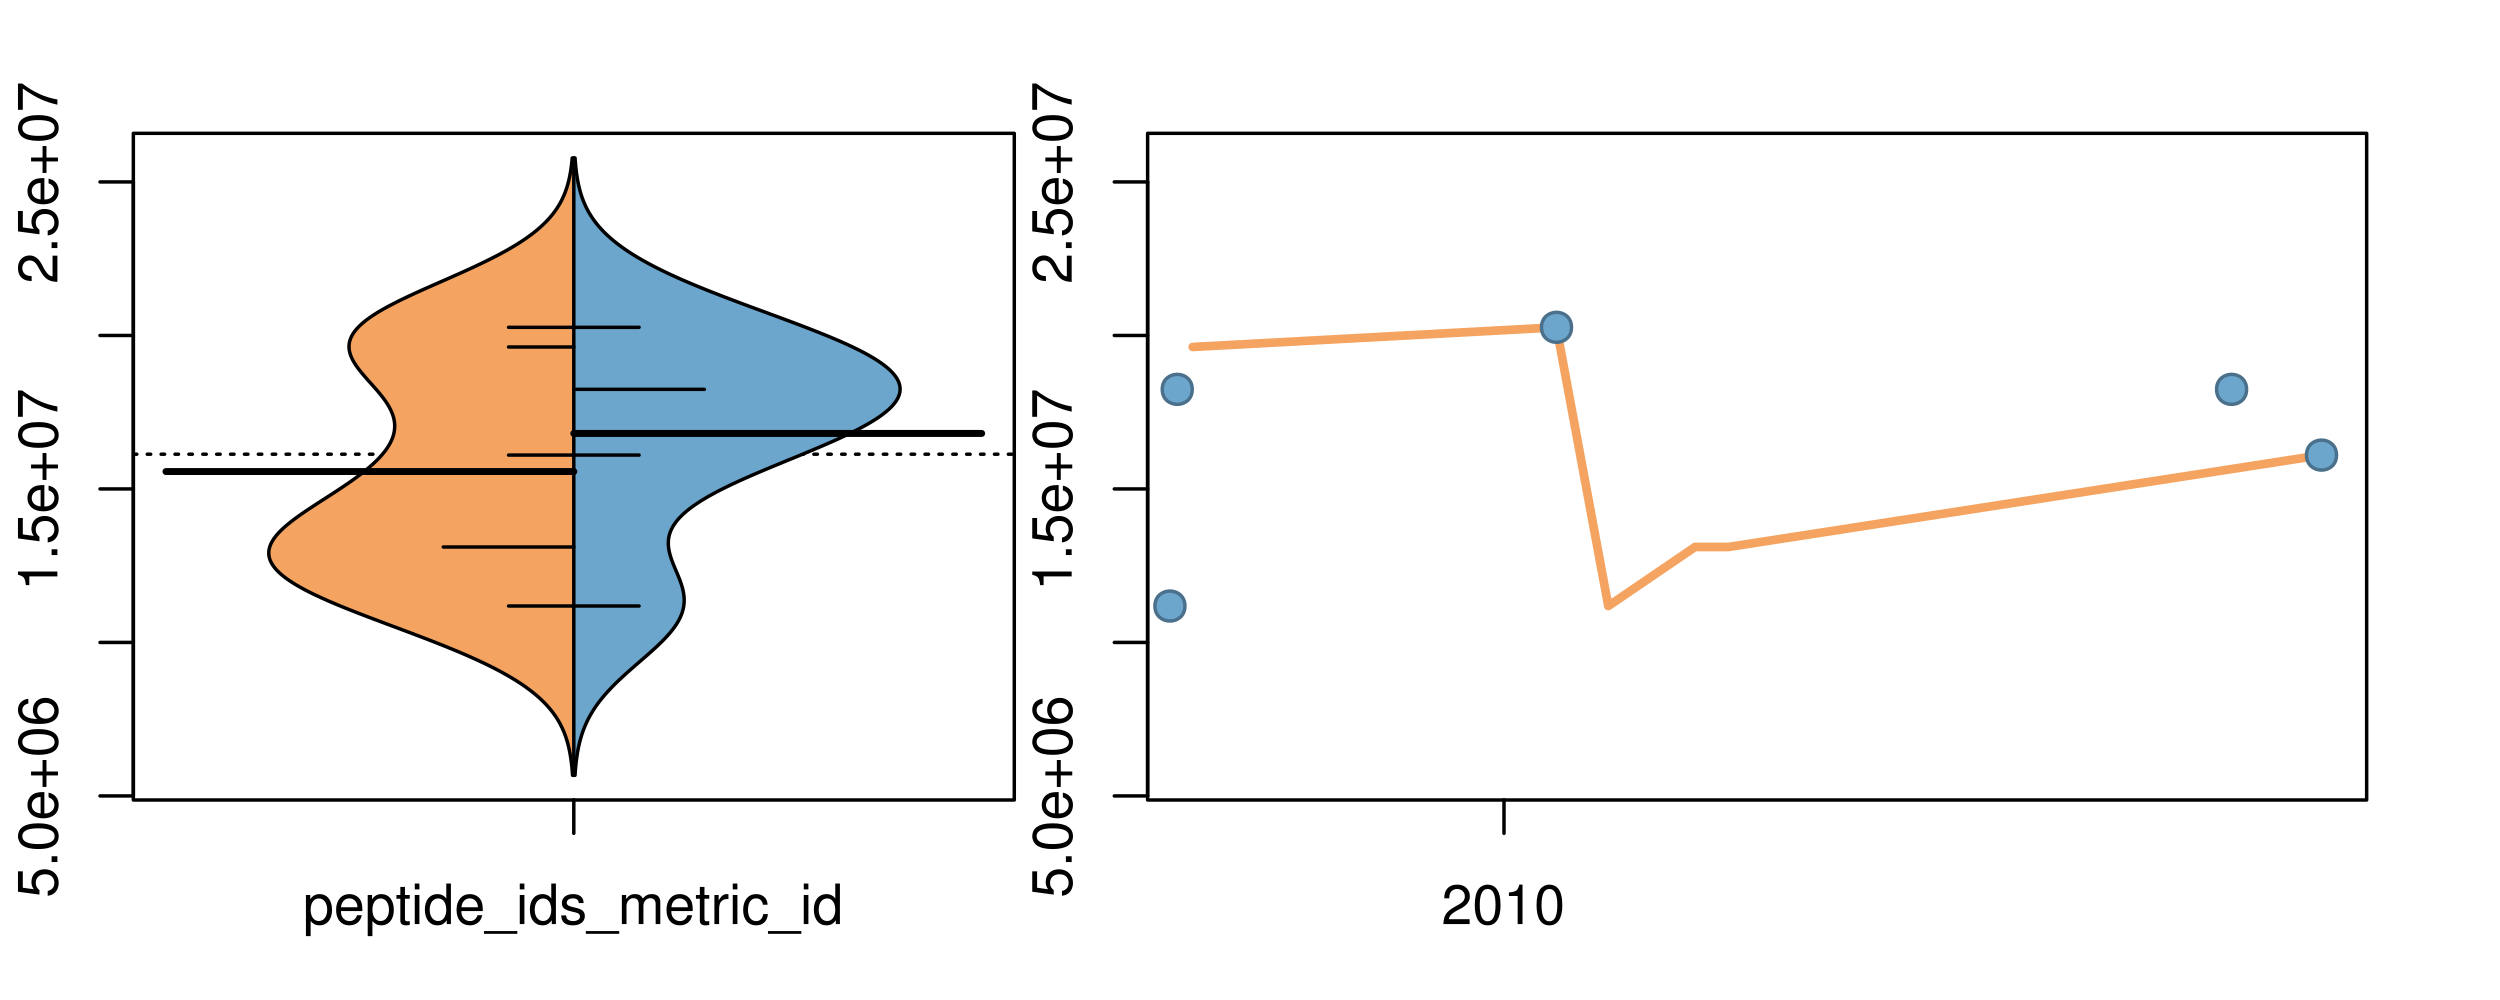 <?xml version="1.0" encoding="UTF-8"?>
<svg xmlns="http://www.w3.org/2000/svg" xmlns:xlink="http://www.w3.org/1999/xlink" width="540pt" height="216pt" viewBox="0 0 540 216" version="1.1">
<defs>
<g>
<symbol overflow="visible" id="glyph0-0">
<path style="stroke:none;" d="M -8.516 -5.719 L -8.516 -1.312 L -3.875 -0.688 L -3.875 -1.656 C -4.469 -2.141 -4.672 -2.562 -4.672 -3.219 C -4.672 -4.359 -3.891 -5.078 -2.625 -5.078 C -1.406 -5.078 -0.656 -4.375 -0.656 -3.219 C -0.656 -2.297 -1.125 -1.734 -2.094 -1.469 L -2.094 -0.422 C -1.391 -0.562 -1.062 -0.688 -0.75 -0.938 C -0.094 -1.422 0.281 -2.281 0.281 -3.234 C 0.281 -4.953 -0.969 -6.156 -2.766 -6.156 C -4.453 -6.156 -5.609 -5.047 -5.609 -3.406 C -5.609 -2.812 -5.453 -2.328 -5.094 -1.844 L -7.469 -2.172 L -7.469 -5.719 Z M -8.516 -5.719 "/>
</symbol>
<symbol overflow="visible" id="glyph0-1">
<path style="stroke:none;" d="M -1.25 -2.297 L -1.25 -1.047 L 0 -1.047 L 0 -2.297 Z M -1.25 -2.297 "/>
</symbol>
<symbol overflow="visible" id="glyph0-2">
<path style="stroke:none;" d="M -8.516 -3.297 C -8.516 -2.516 -8.156 -1.781 -7.578 -1.344 C -6.828 -0.797 -5.688 -0.516 -4.109 -0.516 C -1.25 -0.516 0.281 -1.469 0.281 -3.297 C 0.281 -5.094 -1.25 -6.078 -4.047 -6.078 C -5.703 -6.078 -6.797 -5.812 -7.578 -5.25 C -8.172 -4.812 -8.516 -4.109 -8.516 -3.297 Z M -7.578 -3.297 C -7.578 -4.438 -6.422 -5 -4.141 -5 C -1.734 -5 -0.594 -4.453 -0.594 -3.281 C -0.594 -2.156 -1.781 -1.594 -4.109 -1.594 C -6.438 -1.594 -7.578 -2.156 -7.578 -3.297 Z M -7.578 -3.297 "/>
</symbol>
<symbol overflow="visible" id="glyph0-3">
<path style="stroke:none;" d="M -2.812 -6.156 C -3.766 -6.156 -4.344 -6.078 -4.812 -5.906 C -5.844 -5.5 -6.469 -4.531 -6.469 -3.359 C -6.469 -1.609 -5.125 -0.484 -3.062 -0.484 C -1 -0.484 0.281 -1.578 0.281 -3.344 C 0.281 -4.781 -0.547 -5.766 -1.906 -6.031 L -1.906 -5.016 C -1.078 -4.734 -0.641 -4.172 -0.641 -3.375 C -0.641 -2.734 -0.938 -2.203 -1.469 -1.859 C -1.828 -1.625 -2.188 -1.531 -2.812 -1.531 Z M -3.625 -1.547 C -4.781 -1.625 -5.547 -2.344 -5.547 -3.344 C -5.547 -4.328 -4.734 -5.094 -3.703 -5.094 C -3.672 -5.094 -3.641 -5.094 -3.625 -5.078 Z M -3.625 -1.547 "/>
</symbol>
<symbol overflow="visible" id="glyph0-4">
<path style="stroke:none;" d="M -3.203 -6.406 L -3.203 -3.922 L -5.688 -3.922 L -5.688 -3.078 L -3.203 -3.078 L -3.203 -0.594 L -2.359 -0.594 L -2.359 -3.078 L 0.125 -3.078 L 0.125 -3.922 L -2.359 -3.922 L -2.359 -6.406 Z M -3.203 -6.406 "/>
</symbol>
<symbol overflow="visible" id="glyph0-5">
<path style="stroke:none;" d="M -6.281 -5.969 C -7.688 -5.766 -8.516 -4.859 -8.516 -3.562 C -8.516 -2.625 -8.047 -1.781 -7.297 -1.281 C -6.469 -0.75 -5.422 -0.516 -3.875 -0.516 C -2.453 -0.516 -1.531 -0.734 -0.781 -1.234 C -0.094 -1.688 0.281 -2.438 0.281 -3.375 C 0.281 -4.984 -0.922 -6.156 -2.594 -6.156 C -4.172 -6.156 -5.297 -5.078 -5.297 -3.547 C -5.297 -2.719 -4.969 -2.047 -4.344 -1.594 C -6.422 -1.609 -7.578 -2.281 -7.578 -3.484 C -7.578 -4.234 -7.109 -4.75 -6.281 -4.922 Z M -4.359 -3.422 C -4.359 -4.438 -3.641 -5.078 -2.516 -5.078 C -1.438 -5.078 -0.656 -4.359 -0.656 -3.391 C -0.656 -2.406 -1.469 -1.656 -2.562 -1.656 C -3.625 -1.656 -4.359 -2.375 -4.359 -3.422 Z M -4.359 -3.422 "/>
</symbol>
<symbol overflow="visible" id="glyph0-6">
<path style="stroke:none;" d="M -6.062 -3.109 L 0 -3.109 L 0 -4.156 L -8.516 -4.156 L -8.516 -3.469 C -7.203 -3.094 -7.016 -2.859 -6.812 -1.219 L -6.062 -1.219 Z M -6.062 -3.109 "/>
</symbol>
<symbol overflow="visible" id="glyph0-7">
<path style="stroke:none;" d="M -8.516 -6.234 L -8.516 -0.547 L -7.469 -0.547 L -7.469 -5.141 C -4.578 -3.125 -2.797 -2.297 0 -1.656 L 0 -2.781 C -2.719 -3.25 -5.062 -4.312 -7.625 -6.234 Z M -8.516 -6.234 "/>
</symbol>
<symbol overflow="visible" id="glyph0-8">
<path style="stroke:none;" d="M -1.047 -6.078 L -1.047 -1.594 C -1.734 -1.703 -2.188 -2.094 -2.797 -3.125 L -3.438 -4.328 C -4.094 -5.516 -4.969 -6.125 -6.016 -6.125 C -6.719 -6.125 -7.375 -5.844 -7.844 -5.344 C -8.297 -4.844 -8.516 -4.219 -8.516 -3.406 C -8.516 -2.328 -8.125 -1.531 -7.406 -1.062 C -6.953 -0.75 -6.422 -0.625 -5.562 -0.594 L -5.562 -1.656 C -6.125 -1.688 -6.484 -1.766 -6.75 -1.906 C -7.266 -2.188 -7.578 -2.734 -7.578 -3.375 C -7.578 -4.328 -6.906 -5.047 -5.984 -5.047 C -5.312 -5.047 -4.734 -4.656 -4.312 -3.906 L -3.688 -2.797 C -2.672 -1.016 -1.875 -0.5 0 -0.406 L 0 -6.078 Z M -1.047 -6.078 "/>
</symbol>
<symbol overflow="visible" id="glyph0-9">
<path style="stroke:none;" d="M -8.75 -5.938 L -8.75 -4.938 L -5.5 -4.938 C -6.125 -4.531 -6.469 -3.859 -6.469 -3.016 C -6.469 -1.375 -5.156 -0.312 -3.156 -0.312 C -1.031 -0.312 0.281 -1.359 0.281 -3.047 C 0.281 -3.906 -0.047 -4.516 -0.828 -5.047 L 0 -5.047 L 0 -5.938 Z M -5.531 -3.188 C -5.531 -4.266 -4.578 -4.938 -3.078 -4.938 C -1.625 -4.938 -0.656 -4.25 -0.656 -3.188 C -0.656 -2.094 -1.625 -1.359 -3.094 -1.359 C -4.562 -1.359 -5.531 -2.094 -5.531 -3.188 Z M -5.531 -3.188 "/>
</symbol>
<symbol overflow="visible" id="glyph0-10">
<path style="stroke:none;" d="M -6.281 -3.094 L -6.281 -2.047 L -7.266 -2.047 C -7.688 -2.047 -7.906 -2.297 -7.906 -2.75 C -7.906 -2.828 -7.906 -2.875 -7.891 -3.094 L -8.719 -3.094 C -8.766 -2.875 -8.781 -2.734 -8.781 -2.531 C -8.781 -1.609 -8.25 -1.062 -7.359 -1.062 L -6.281 -1.062 L -6.281 -0.219 L -5.469 -0.219 L -5.469 -1.062 L 0 -1.062 L 0 -2.047 L -5.469 -2.047 L -5.469 -3.094 Z M -6.281 -3.094 "/>
</symbol>
<symbol overflow="visible" id="glyph0-11">
<path style="stroke:none;" d="M 1.516 -6.938 L 1.516 0.266 L 2.109 0.266 L 2.109 -6.938 Z M 1.516 -6.938 "/>
</symbol>
<symbol overflow="visible" id="glyph0-12">
<path style="stroke:none;" d="M -6.469 -3.266 C -6.469 -1.5 -5.203 -0.438 -3.094 -0.438 C -0.984 -0.438 0.281 -1.484 0.281 -3.281 C 0.281 -5.047 -0.984 -6.125 -3.047 -6.125 C -5.219 -6.125 -6.469 -5.078 -6.469 -3.266 Z M -5.547 -3.281 C -5.547 -4.406 -4.625 -5.078 -3.062 -5.078 C -1.578 -5.078 -0.641 -4.375 -0.641 -3.281 C -0.641 -2.156 -1.578 -1.469 -3.094 -1.469 C -4.609 -1.469 -5.547 -2.156 -5.547 -3.281 Z M -5.547 -3.281 "/>
</symbol>
<symbol overflow="visible" id="glyph0-13">
<path style="stroke:none;" d="M -8.75 -1.828 L -8.75 -0.812 L 0 -0.812 L 0 -1.828 Z M -8.75 -1.828 "/>
</symbol>
<symbol overflow="visible" id="glyph0-14">
<path style="stroke:none;" d="M 0 -3.422 L -6.281 -5.828 L -6.281 -4.703 L -1.188 -2.922 L -6.281 -1.25 L -6.281 -0.125 L 0 -2.328 Z M 0 -3.422 "/>
</symbol>
<symbol overflow="visible" id="glyph0-15">
<path style="stroke:none;" d="M -0.594 -6.422 C -0.562 -6.312 -0.562 -6.266 -0.562 -6.203 C -0.562 -5.859 -0.75 -5.656 -1.062 -5.656 L -4.75 -5.656 C -5.875 -5.656 -6.469 -4.844 -6.469 -3.297 C -6.469 -2.391 -6.203 -1.625 -5.734 -1.219 C -5.406 -0.922 -5.047 -0.797 -4.422 -0.781 L -4.422 -1.781 C -5.203 -1.875 -5.547 -2.328 -5.547 -3.266 C -5.547 -4.156 -5.203 -4.672 -4.609 -4.672 L -4.344 -4.672 C -3.922 -4.672 -3.75 -4.422 -3.641 -3.625 C -3.469 -2.203 -3.422 -1.984 -3.266 -1.609 C -2.969 -0.875 -2.406 -0.5 -1.578 -0.5 C -0.438 -0.5 0.281 -1.297 0.281 -2.562 C 0.281 -3.359 0 -4 -0.641 -4.703 C -0.016 -4.781 0.281 -5.094 0.281 -5.734 C 0.281 -5.938 0.25 -6.094 0.172 -6.422 Z M -1.984 -4.672 C -1.641 -4.672 -1.438 -4.578 -1.156 -4.266 C -0.797 -3.859 -0.594 -3.375 -0.594 -2.781 C -0.594 -2 -0.969 -1.547 -1.609 -1.547 C -2.266 -1.547 -2.609 -1.984 -2.766 -3.062 C -2.906 -4.109 -2.953 -4.328 -3.109 -4.672 Z M -1.984 -4.672 "/>
</symbol>
<symbol overflow="visible" id="glyph0-16">
<path style="stroke:none;" d="M 0 -5.781 L -6.281 -5.781 L -6.281 -4.781 L -2.719 -4.781 C -1.438 -4.781 -0.594 -4.109 -0.594 -3.078 C -0.594 -2.281 -1.078 -1.781 -1.844 -1.781 L -6.281 -1.781 L -6.281 -0.781 L -1.438 -0.781 C -0.391 -0.781 0.281 -1.562 0.281 -2.781 C 0.281 -3.703 -0.047 -4.297 -0.875 -4.891 L 0 -4.891 Z M 0 -5.781 "/>
</symbol>
<symbol overflow="visible" id="glyph1-0">
<path style="stroke:none;" d="M 0.641 2.609 L 1.656 2.609 L 1.656 -0.656 C 2.188 -0.016 2.766 0.281 3.594 0.281 C 5.203 0.281 6.281 -1.031 6.281 -3.031 C 6.281 -5.141 5.25 -6.469 3.578 -6.469 C 2.719 -6.469 2.047 -6.078 1.578 -5.344 L 1.578 -6.281 L 0.641 -6.281 Z M 3.406 -5.531 C 4.516 -5.531 5.234 -4.562 5.234 -3.062 C 5.234 -1.625 4.5 -0.656 3.406 -0.656 C 2.359 -0.656 1.656 -1.625 1.656 -3.094 C 1.656 -4.578 2.359 -5.531 3.406 -5.531 Z M 3.406 -5.531 "/>
</symbol>
<symbol overflow="visible" id="glyph1-1">
<path style="stroke:none;" d="M 6.156 -2.812 C 6.156 -3.766 6.078 -4.344 5.906 -4.812 C 5.5 -5.844 4.531 -6.469 3.359 -6.469 C 1.609 -6.469 0.484 -5.125 0.484 -3.062 C 0.484 -1 1.578 0.281 3.344 0.281 C 4.781 0.281 5.766 -0.547 6.031 -1.906 L 5.016 -1.906 C 4.734 -1.078 4.172 -0.641 3.375 -0.641 C 2.734 -0.641 2.203 -0.938 1.859 -1.469 C 1.625 -1.828 1.531 -2.188 1.531 -2.812 Z M 1.547 -3.625 C 1.625 -4.781 2.344 -5.547 3.344 -5.547 C 4.328 -5.547 5.094 -4.734 5.094 -3.703 C 5.094 -3.672 5.094 -3.641 5.078 -3.625 Z M 1.547 -3.625 "/>
</symbol>
<symbol overflow="visible" id="glyph1-2">
<path style="stroke:none;" d="M 3.047 -6.281 L 2.016 -6.281 L 2.016 -8.016 L 1.016 -8.016 L 1.016 -6.281 L 0.172 -6.281 L 0.172 -5.469 L 1.016 -5.469 L 1.016 -0.719 C 1.016 -0.078 1.453 0.281 2.234 0.281 C 2.469 0.281 2.719 0.25 3.047 0.188 L 3.047 -0.641 C 2.922 -0.609 2.766 -0.594 2.562 -0.594 C 2.141 -0.594 2.016 -0.719 2.016 -1.156 L 2.016 -5.469 L 3.047 -5.469 Z M 3.047 -6.281 "/>
</symbol>
<symbol overflow="visible" id="glyph1-3">
<path style="stroke:none;" d="M 1.797 -6.281 L 0.797 -6.281 L 0.797 0 L 1.797 0 Z M 1.797 -8.75 L 0.797 -8.75 L 0.797 -7.484 L 1.797 -7.484 Z M 1.797 -8.75 "/>
</symbol>
<symbol overflow="visible" id="glyph1-4">
<path style="stroke:none;" d="M 5.938 -8.75 L 4.938 -8.75 L 4.938 -5.5 C 4.531 -6.125 3.859 -6.469 3.016 -6.469 C 1.375 -6.469 0.312 -5.156 0.312 -3.156 C 0.312 -1.031 1.359 0.281 3.047 0.281 C 3.906 0.281 4.516 -0.047 5.047 -0.828 L 5.047 0 L 5.938 0 Z M 3.188 -5.531 C 4.266 -5.531 4.938 -4.578 4.938 -3.078 C 4.938 -1.625 4.25 -0.656 3.188 -0.656 C 2.094 -0.656 1.359 -1.625 1.359 -3.094 C 1.359 -4.562 2.094 -5.531 3.188 -5.531 Z M 3.188 -5.531 "/>
</symbol>
<symbol overflow="visible" id="glyph1-5">
<path style="stroke:none;" d="M 6.938 1.516 L -0.266 1.516 L -0.266 2.109 L 6.938 2.109 Z M 6.938 1.516 "/>
</symbol>
<symbol overflow="visible" id="glyph1-6">
<path style="stroke:none;" d="M 5.25 -4.531 C 5.25 -5.766 4.422 -6.469 2.969 -6.469 C 1.516 -6.469 0.562 -5.719 0.562 -4.547 C 0.562 -3.562 1.062 -3.094 2.562 -2.734 L 3.484 -2.516 C 4.188 -2.344 4.469 -2.094 4.469 -1.625 C 4.469 -1.047 3.875 -0.641 3 -0.641 C 2.453 -0.641 2 -0.797 1.75 -1.062 C 1.594 -1.25 1.531 -1.422 1.469 -1.875 L 0.406 -1.875 C 0.453 -0.422 1.266 0.281 2.922 0.281 C 4.5 0.281 5.516 -0.5 5.516 -1.719 C 5.516 -2.656 4.984 -3.172 3.734 -3.469 L 2.766 -3.703 C 1.953 -3.891 1.609 -4.156 1.609 -4.594 C 1.609 -5.172 2.125 -5.547 2.938 -5.547 C 3.75 -5.547 4.172 -5.203 4.203 -4.531 Z M 5.25 -4.531 "/>
</symbol>
<symbol overflow="visible" id="glyph1-7">
<path style="stroke:none;" d="M 0.844 -6.281 L 0.844 0 L 1.844 0 L 1.844 -3.953 C 1.844 -4.859 2.516 -5.594 3.328 -5.594 C 4.062 -5.594 4.484 -5.141 4.484 -4.328 L 4.484 0 L 5.5 0 L 5.5 -3.953 C 5.5 -4.859 6.156 -5.594 6.969 -5.594 C 7.703 -5.594 8.141 -5.125 8.141 -4.328 L 8.141 0 L 9.141 0 L 9.141 -4.719 C 9.141 -5.844 8.5 -6.469 7.312 -6.469 C 6.484 -6.469 5.969 -6.219 5.391 -5.516 C 5.016 -6.188 4.516 -6.469 3.703 -6.469 C 2.859 -6.469 2.297 -6.156 1.766 -5.406 L 1.766 -6.281 Z M 0.844 -6.281 "/>
</symbol>
<symbol overflow="visible" id="glyph1-8">
<path style="stroke:none;" d="M 0.828 -6.281 L 0.828 0 L 1.844 0 L 1.844 -3.266 C 1.844 -4.156 2.062 -4.75 2.547 -5.094 C 2.859 -5.328 3.156 -5.406 3.859 -5.406 L 3.859 -6.438 C 3.688 -6.453 3.594 -6.469 3.469 -6.469 C 2.812 -6.469 2.328 -6.078 1.75 -5.141 L 1.75 -6.281 Z M 0.828 -6.281 "/>
</symbol>
<symbol overflow="visible" id="glyph1-9">
<path style="stroke:none;" d="M 5.656 -4.172 C 5.609 -4.781 5.469 -5.188 5.234 -5.531 C 4.797 -6.125 4.047 -6.469 3.172 -6.469 C 1.469 -6.469 0.375 -5.125 0.375 -3.031 C 0.375 -1.016 1.453 0.281 3.156 0.281 C 4.656 0.281 5.609 -0.625 5.719 -2.156 L 4.719 -2.156 C 4.547 -1.156 4.031 -0.641 3.188 -0.641 C 2.078 -0.641 1.422 -1.547 1.422 -3.031 C 1.422 -4.609 2.062 -5.547 3.156 -5.547 C 4 -5.547 4.531 -5.047 4.641 -4.172 Z M 5.656 -4.172 "/>
</symbol>
<symbol overflow="visible" id="glyph1-10">
<path style="stroke:none;" d="M 6.078 -1.047 L 1.594 -1.047 C 1.703 -1.734 2.094 -2.188 3.125 -2.797 L 4.328 -3.438 C 5.516 -4.094 6.125 -4.969 6.125 -6.016 C 6.125 -6.719 5.844 -7.375 5.344 -7.844 C 4.844 -8.297 4.219 -8.516 3.406 -8.516 C 2.328 -8.516 1.531 -8.125 1.062 -7.406 C 0.75 -6.953 0.625 -6.422 0.594 -5.562 L 1.656 -5.562 C 1.688 -6.125 1.766 -6.484 1.906 -6.75 C 2.188 -7.266 2.734 -7.578 3.375 -7.578 C 4.328 -7.578 5.047 -6.906 5.047 -5.984 C 5.047 -5.312 4.656 -4.734 3.906 -4.312 L 2.797 -3.688 C 1.016 -2.672 0.5 -1.875 0.406 0 L 6.078 0 Z M 6.078 -1.047 "/>
</symbol>
<symbol overflow="visible" id="glyph1-11">
<path style="stroke:none;" d="M 3.297 -8.516 C 2.516 -8.516 1.781 -8.156 1.344 -7.578 C 0.797 -6.828 0.516 -5.688 0.516 -4.109 C 0.516 -1.25 1.469 0.281 3.297 0.281 C 5.094 0.281 6.078 -1.25 6.078 -4.047 C 6.078 -5.703 5.812 -6.797 5.25 -7.578 C 4.812 -8.172 4.109 -8.516 3.297 -8.516 Z M 3.297 -7.578 C 4.438 -7.578 5 -6.422 5 -4.141 C 5 -1.734 4.453 -0.594 3.281 -0.594 C 2.156 -0.594 1.594 -1.781 1.594 -4.109 C 1.594 -6.438 2.156 -7.578 3.297 -7.578 Z M 3.297 -7.578 "/>
</symbol>
<symbol overflow="visible" id="glyph1-12">
<path style="stroke:none;" d="M 3.109 -6.062 L 3.109 0 L 4.156 0 L 4.156 -8.516 L 3.469 -8.516 C 3.094 -7.203 2.859 -7.016 1.219 -6.812 L 1.219 -6.062 Z M 3.109 -6.062 "/>
</symbol>
</g>
<clipPath id="clip1">
  <path d="M 28.801 28.801 L 220.086 28.801 L 220.086 173.801 L 28.801 173.801 Z M 28.801 28.801 "/>
</clipPath>
<clipPath id="clip2">
  <path d="M 247.887 28.801 L 512.199 28.801 L 512.199 173.801 L 247.887 173.801 Z M 247.887 28.801 "/>
</clipPath>
<clipPath id="clip3">
  <path d="M 233.484 14.398 L 526.598 14.398 L 526.598 188.199 L 233.484 188.199 Z M 233.484 14.398 "/>
</clipPath>
<clipPath id="clip4">
  <path d="M 247.887 28.801 L 512.199 28.801 L 512.199 173.801 L 247.887 173.801 Z M 247.887 28.801 "/>
</clipPath>
</defs>
<g id="surface911">
<path style="fill:none;stroke-width:0.75;stroke-linecap:round;stroke-linejoin:round;stroke:rgb(0%,0%,0%);stroke-opacity:1;stroke-miterlimit:10;" d="M 28.801 172.801 L 219.086 172.801 L 219.086 28.801 L 28.801 28.801 L 28.801 172.801 "/>
<path style="fill:none;stroke-width:0.75;stroke-linecap:round;stroke-linejoin:round;stroke:rgb(0%,0%,0%);stroke-opacity:1;stroke-miterlimit:10;" d="M 28.801 171.922 L 28.801 39.301 "/>
<path style="fill:none;stroke-width:0.75;stroke-linecap:round;stroke-linejoin:round;stroke:rgb(0%,0%,0%);stroke-opacity:1;stroke-miterlimit:10;" d="M 28.801 171.922 L 21.602 171.922 "/>
<path style="fill:none;stroke-width:0.75;stroke-linecap:round;stroke-linejoin:round;stroke:rgb(0%,0%,0%);stroke-opacity:1;stroke-miterlimit:10;" d="M 28.801 138.766 L 21.602 138.766 "/>
<path style="fill:none;stroke-width:0.75;stroke-linecap:round;stroke-linejoin:round;stroke:rgb(0%,0%,0%);stroke-opacity:1;stroke-miterlimit:10;" d="M 28.801 105.609 L 21.602 105.609 "/>
<path style="fill:none;stroke-width:0.75;stroke-linecap:round;stroke-linejoin:round;stroke:rgb(0%,0%,0%);stroke-opacity:1;stroke-miterlimit:10;" d="M 28.801 72.457 L 21.602 72.457 "/>
<path style="fill:none;stroke-width:0.75;stroke-linecap:round;stroke-linejoin:round;stroke:rgb(0%,0%,0%);stroke-opacity:1;stroke-miterlimit:10;" d="M 28.801 39.301 L 21.602 39.301 "/>
<g style="fill:rgb(0%,0%,0%);fill-opacity:1;">
  <use xlink:href="#glyph0-0" x="12.396" y="193.922"/>
  <use xlink:href="#glyph0-1" x="12.396" y="187.25"/>
  <use xlink:href="#glyph0-2" x="12.396" y="183.914"/>
  <use xlink:href="#glyph0-3" x="12.396" y="177.242"/>
  <use xlink:href="#glyph0-4" x="12.396" y="170.57"/>
  <use xlink:href="#glyph0-2" x="12.396" y="163.562"/>
  <use xlink:href="#glyph0-5" x="12.396" y="156.891"/>
</g>
<g style="fill:rgb(0%,0%,0%);fill-opacity:1;">
  <use xlink:href="#glyph0-6" x="12.396" y="127.609"/>
  <use xlink:href="#glyph0-1" x="12.396" y="120.938"/>
  <use xlink:href="#glyph0-0" x="12.396" y="117.602"/>
  <use xlink:href="#glyph0-3" x="12.396" y="110.93"/>
  <use xlink:href="#glyph0-4" x="12.396" y="104.258"/>
  <use xlink:href="#glyph0-2" x="12.396" y="97.25"/>
  <use xlink:href="#glyph0-7" x="12.396" y="90.578"/>
</g>
<g style="fill:rgb(0%,0%,0%);fill-opacity:1;">
  <use xlink:href="#glyph0-8" x="12.396" y="61.301"/>
  <use xlink:href="#glyph0-1" x="12.396" y="54.629"/>
  <use xlink:href="#glyph0-0" x="12.396" y="51.293"/>
  <use xlink:href="#glyph0-3" x="12.396" y="44.621"/>
  <use xlink:href="#glyph0-4" x="12.396" y="37.949"/>
  <use xlink:href="#glyph0-2" x="12.396" y="30.941"/>
  <use xlink:href="#glyph0-7" x="12.396" y="24.27"/>
</g>
<path style="fill:none;stroke-width:0.75;stroke-linecap:round;stroke-linejoin:round;stroke:rgb(0%,0%,0%);stroke-opacity:1;stroke-miterlimit:10;" d="M 123.941 172.801 L 123.941 172.801 "/>
<path style="fill:none;stroke-width:0.75;stroke-linecap:round;stroke-linejoin:round;stroke:rgb(0%,0%,0%);stroke-opacity:1;stroke-miterlimit:10;" d="M 123.941 172.801 L 123.941 180 "/>
<g style="fill:rgb(0%,0%,0%);fill-opacity:1;">
  <use xlink:href="#glyph1-0" x="65.441" y="199.596"/>
  <use xlink:href="#glyph1-1" x="72.113" y="199.596"/>
  <use xlink:href="#glyph1-0" x="78.785" y="199.596"/>
  <use xlink:href="#glyph1-2" x="85.457" y="199.596"/>
  <use xlink:href="#glyph1-3" x="88.793" y="199.596"/>
  <use xlink:href="#glyph1-4" x="91.457" y="199.596"/>
  <use xlink:href="#glyph1-1" x="98.129" y="199.596"/>
  <use xlink:href="#glyph1-5" x="104.801" y="199.596"/>
  <use xlink:href="#glyph1-3" x="111.473" y="199.596"/>
  <use xlink:href="#glyph1-4" x="114.137" y="199.596"/>
  <use xlink:href="#glyph1-6" x="120.809" y="199.596"/>
  <use xlink:href="#glyph1-5" x="126.809" y="199.596"/>
  <use xlink:href="#glyph1-7" x="133.48" y="199.596"/>
  <use xlink:href="#glyph1-1" x="143.477" y="199.596"/>
  <use xlink:href="#glyph1-2" x="150.148" y="199.596"/>
  <use xlink:href="#glyph1-8" x="153.484" y="199.596"/>
  <use xlink:href="#glyph1-3" x="157.48" y="199.596"/>
  <use xlink:href="#glyph1-9" x="160.145" y="199.596"/>
  <use xlink:href="#glyph1-5" x="166.145" y="199.596"/>
  <use xlink:href="#glyph1-3" x="172.816" y="199.596"/>
  <use xlink:href="#glyph1-4" x="175.48" y="199.596"/>
</g>
<g clip-path="url(#clip1)" clip-rule="nonzero">
<path style="fill:none;stroke-width:0.75;stroke-linecap:round;stroke-linejoin:round;stroke:rgb(0%,0%,0%);stroke-opacity:1;stroke-dasharray:0.75,2.25;stroke-miterlimit:10;" d="M 28.801 98.113 L 219.086 98.113 "/>
<path style=" stroke:none;fill-rule:nonzero;fill:rgb(95.686%,64.314%,37.647%);fill-opacity:1;" d="M 123.941 34.133 L 123.598 34.133 L 123.551 34.656 L 123.523 34.918 L 123.496 35.176 L 123.402 35.961 L 123.367 36.223 L 123.328 36.48 L 123.25 37.004 L 123.207 37.266 L 123.16 37.523 L 123.113 37.785 L 123.062 38.047 L 123.008 38.309 L 122.949 38.57 L 122.891 38.828 L 122.828 39.09 L 122.695 39.613 L 122.621 39.875 L 122.547 40.133 L 122.469 40.395 L 122.297 40.918 L 122.203 41.18 L 122.109 41.438 L 122.008 41.699 L 121.902 41.961 L 121.793 42.223 L 121.68 42.484 L 121.562 42.742 L 121.305 43.266 L 121.168 43.527 L 121.027 43.789 L 120.883 44.047 L 120.57 44.57 L 120.234 45.094 L 120.055 45.352 L 119.867 45.613 L 119.676 45.875 L 119.477 46.137 L 119.273 46.398 L 119.055 46.656 L 118.836 46.918 L 118.605 47.18 L 118.367 47.441 L 118.125 47.703 L 117.871 47.961 L 117.609 48.223 L 117.34 48.484 L 117.062 48.746 L 116.777 49.008 L 116.48 49.266 L 116.18 49.527 L 115.863 49.789 L 115.543 50.051 L 115.215 50.312 L 114.875 50.57 L 114.527 50.832 L 114.168 51.094 L 113.805 51.355 L 113.426 51.617 L 113.043 51.875 L 112.648 52.137 L 112.246 52.398 L 111.836 52.66 L 111.414 52.922 L 110.984 53.18 L 110.547 53.441 L 110.098 53.703 L 109.645 53.965 L 109.18 54.227 L 108.707 54.484 L 108.227 54.746 L 107.738 55.008 L 107.242 55.27 L 106.734 55.527 L 106.227 55.789 L 105.18 56.312 L 104.645 56.574 L 104.109 56.832 L 103.562 57.094 L 103.012 57.355 L 102.453 57.617 L 101.891 57.879 L 101.324 58.137 L 100.754 58.398 L 100.18 58.66 L 99.016 59.184 L 98.43 59.441 L 97.844 59.703 L 97.254 59.965 L 96.66 60.227 L 96.07 60.488 L 95.477 60.746 L 93.695 61.531 L 93.105 61.793 L 92.516 62.051 L 91.93 62.312 L 90.766 62.836 L 90.188 63.098 L 89.617 63.355 L 89.051 63.617 L 88.488 63.879 L 87.934 64.141 L 87.383 64.402 L 86.844 64.66 L 86.309 64.922 L 85.785 65.184 L 85.266 65.445 L 84.758 65.707 L 84.262 65.965 L 83.77 66.227 L 83.293 66.488 L 82.824 66.75 L 82.371 67.012 L 81.926 67.27 L 81.492 67.531 L 81.078 67.793 L 80.668 68.055 L 80.277 68.316 L 79.898 68.574 L 79.535 68.836 L 79.184 69.098 L 78.844 69.359 L 78.527 69.621 L 78.219 69.879 L 77.93 70.141 L 77.652 70.402 L 77.395 70.664 L 77.152 70.926 L 76.918 71.184 L 76.711 71.445 L 76.512 71.707 L 76.332 71.969 L 76.168 72.23 L 76.02 72.488 L 75.887 72.75 L 75.766 73.012 L 75.672 73.273 L 75.582 73.531 L 75.516 73.793 L 75.461 74.055 L 75.422 74.316 L 75.398 74.578 L 75.387 74.836 L 75.395 75.098 L 75.41 75.359 L 75.445 75.621 L 75.492 75.883 L 75.551 76.141 L 75.625 76.402 L 75.707 76.664 L 75.805 76.926 L 75.914 77.188 L 76.031 77.445 L 76.164 77.707 L 76.301 77.969 L 76.453 78.23 L 76.609 78.492 L 76.777 78.75 L 76.953 79.012 L 77.137 79.273 L 77.328 79.535 L 77.523 79.797 L 77.73 80.055 L 77.938 80.316 L 78.367 80.84 L 78.59 81.102 L 78.816 81.359 L 79.043 81.621 L 79.504 82.145 L 79.738 82.406 L 79.973 82.664 L 80.207 82.926 L 80.438 83.188 L 80.672 83.449 L 80.902 83.711 L 81.129 83.969 L 81.359 84.23 L 81.582 84.492 L 81.801 84.754 L 82.016 85.016 L 82.23 85.273 L 82.438 85.535 L 82.641 85.797 L 82.84 86.059 L 83.031 86.32 L 83.219 86.578 L 83.57 87.102 L 83.734 87.363 L 83.891 87.625 L 84.043 87.883 L 84.184 88.145 L 84.32 88.406 L 84.445 88.668 L 84.562 88.93 L 84.672 89.188 L 84.773 89.449 L 84.867 89.711 L 84.945 89.973 L 85.02 90.234 L 85.082 90.492 L 85.133 90.754 L 85.18 91.016 L 85.211 91.277 L 85.238 91.539 L 85.25 91.797 L 85.254 92.059 L 85.25 92.32 L 85.23 92.582 L 85.207 92.84 L 85.172 93.102 L 85.129 93.363 L 85.07 93.625 L 85.004 93.887 L 84.93 94.145 L 84.844 94.406 L 84.75 94.668 L 84.645 94.93 L 84.531 95.191 L 84.406 95.449 L 84.273 95.711 L 84.129 95.973 L 83.977 96.234 L 83.816 96.496 L 83.645 96.754 L 83.465 97.016 L 83.273 97.277 L 83.078 97.539 L 82.871 97.801 L 82.656 98.059 L 82.434 98.32 L 82.199 98.582 L 81.961 98.844 L 81.711 99.105 L 81.191 99.625 L 80.918 99.887 L 80.641 100.148 L 80.352 100.41 L 80.059 100.668 L 79.758 100.93 L 79.449 101.191 L 79.137 101.453 L 78.816 101.715 L 78.488 101.973 L 77.816 102.496 L 77.469 102.758 L 77.117 103.02 L 76.766 103.277 L 76.402 103.539 L 76.035 103.801 L 75.664 104.062 L 75.289 104.324 L 74.914 104.582 L 74.527 104.844 L 74.145 105.105 L 73.754 105.367 L 73.359 105.629 L 72.965 105.887 L 72.168 106.41 L 71.363 106.934 L 70.957 107.191 L 70.551 107.453 L 70.148 107.715 L 69.336 108.238 L 68.934 108.496 L 68.527 108.758 L 68.125 109.02 L 67.328 109.543 L 66.934 109.801 L 66.539 110.062 L 65.766 110.586 L 65.387 110.844 L 65.012 111.105 L 64.641 111.367 L 64.277 111.629 L 63.918 111.891 L 63.566 112.148 L 63.223 112.41 L 62.883 112.672 L 62.555 112.934 L 62.23 113.195 L 61.922 113.453 L 61.617 113.715 L 61.324 113.977 L 61.039 114.238 L 60.766 114.5 L 60.504 114.758 L 60.25 115.02 L 60.016 115.281 L 59.785 115.543 L 59.57 115.805 L 59.371 116.062 L 59.18 116.324 L 59.008 116.586 L 58.84 116.848 L 58.695 117.109 L 58.562 117.367 L 58.445 117.629 L 58.344 117.891 L 58.25 118.152 L 58.184 118.414 L 58.121 118.672 L 58.086 118.934 L 58.062 119.195 L 58.055 119.457 L 58.066 119.719 L 58.086 119.977 L 58.133 120.238 L 58.191 120.5 L 58.27 120.762 L 58.363 121.023 L 58.473 121.281 L 58.605 121.543 L 58.746 121.805 L 58.914 122.066 L 59.09 122.328 L 59.289 122.586 L 59.508 122.848 L 59.734 123.109 L 59.988 123.371 L 60.25 123.633 L 60.535 123.891 L 60.836 124.152 L 61.152 124.414 L 61.484 124.676 L 61.828 124.938 L 62.195 125.195 L 62.574 125.457 L 62.973 125.719 L 63.383 125.98 L 63.805 126.242 L 64.246 126.5 L 64.695 126.762 L 65.168 127.023 L 65.648 127.285 L 66.145 127.547 L 66.652 127.805 L 67.172 128.066 L 67.707 128.328 L 68.246 128.59 L 68.805 128.848 L 69.371 129.109 L 69.949 129.371 L 70.535 129.633 L 71.129 129.895 L 71.738 130.152 L 72.352 130.414 L 72.977 130.676 L 73.609 130.938 L 74.246 131.199 L 74.895 131.457 L 75.543 131.719 L 76.207 131.98 L 76.867 132.242 L 77.539 132.504 L 78.215 132.762 L 78.891 133.023 L 79.574 133.285 L 80.949 133.809 L 81.641 134.066 L 83.727 134.852 L 84.426 135.113 L 85.121 135.371 L 86.52 135.895 L 87.91 136.418 L 88.602 136.676 L 89.984 137.199 L 91.352 137.723 L 92.031 137.98 L 92.707 138.242 L 93.379 138.504 L 94.047 138.766 L 94.707 139.027 L 95.363 139.285 L 96.016 139.547 L 96.664 139.809 L 97.938 140.332 L 98.562 140.59 L 99.184 140.852 L 99.797 141.113 L 100.406 141.375 L 101.004 141.637 L 101.594 141.895 L 102.18 142.156 L 102.754 142.418 L 103.324 142.68 L 103.883 142.941 L 104.434 143.199 L 104.98 143.461 L 105.512 143.723 L 106.039 143.984 L 106.555 144.246 L 107.062 144.504 L 107.562 144.766 L 108.051 145.027 L 108.535 145.289 L 109.004 145.551 L 109.465 145.809 L 109.918 146.07 L 110.363 146.332 L 110.797 146.594 L 111.223 146.852 L 111.641 147.113 L 112.047 147.375 L 112.445 147.637 L 112.832 147.898 L 113.211 148.156 L 113.582 148.418 L 113.941 148.68 L 114.297 148.941 L 114.637 149.203 L 114.973 149.461 L 115.301 149.723 L 115.617 149.984 L 115.926 150.246 L 116.223 150.508 L 116.52 150.766 L 116.801 151.027 L 117.074 151.289 L 117.344 151.551 L 117.602 151.812 L 117.855 152.07 L 118.098 152.332 L 118.336 152.594 L 118.562 152.855 L 118.785 153.117 L 119 153.375 L 119.406 153.898 L 119.598 154.16 L 119.785 154.422 L 119.969 154.68 L 120.141 154.941 L 120.309 155.203 L 120.629 155.727 L 120.777 155.984 L 120.922 156.246 L 121.062 156.508 L 121.195 156.77 L 121.324 157.031 L 121.449 157.289 L 121.566 157.551 L 121.793 158.074 L 121.898 158.336 L 121.996 158.594 L 122.094 158.855 L 122.188 159.117 L 122.359 159.641 L 122.441 159.898 L 122.52 160.16 L 122.594 160.422 L 122.664 160.684 L 122.73 160.945 L 122.797 161.203 L 122.973 161.988 L 123.023 162.25 L 123.074 162.508 L 123.125 162.77 L 123.168 163.031 L 123.215 163.293 L 123.254 163.555 L 123.293 163.812 L 123.332 164.074 L 123.367 164.336 L 123.398 164.598 L 123.434 164.855 L 123.461 165.117 L 123.492 165.379 L 123.52 165.641 L 123.543 165.902 L 123.566 166.16 L 123.613 166.684 L 123.652 167.207 L 123.672 167.465 L 123.941 167.465 Z M 123.941 34.133 "/>
<path style="fill:none;stroke-width:0.75;stroke-linecap:round;stroke-linejoin:round;stroke:rgb(0%,0%,0%);stroke-opacity:1;stroke-miterlimit:10;" d="M 123.941 34.133 L 123.598 34.133 L 123.551 34.656 L 123.523 34.918 L 123.496 35.176 L 123.402 35.961 L 123.367 36.223 L 123.328 36.48 L 123.25 37.004 L 123.207 37.266 L 123.16 37.523 L 123.113 37.785 L 123.062 38.047 L 123.008 38.309 L 122.949 38.57 L 122.891 38.828 L 122.828 39.09 L 122.695 39.613 L 122.621 39.875 L 122.547 40.133 L 122.469 40.395 L 122.297 40.918 L 122.203 41.18 L 122.109 41.438 L 122.008 41.699 L 121.902 41.961 L 121.793 42.223 L 121.68 42.484 L 121.562 42.742 L 121.305 43.266 L 121.168 43.527 L 121.027 43.789 L 120.883 44.047 L 120.57 44.57 L 120.234 45.094 L 120.055 45.352 L 119.867 45.613 L 119.676 45.875 L 119.477 46.137 L 119.273 46.398 L 119.055 46.656 L 118.836 46.918 L 118.605 47.18 L 118.367 47.441 L 118.125 47.703 L 117.871 47.961 L 117.609 48.223 L 117.34 48.484 L 117.062 48.746 L 116.777 49.008 L 116.48 49.266 L 116.18 49.527 L 115.863 49.789 L 115.543 50.051 L 115.215 50.312 L 114.875 50.57 L 114.527 50.832 L 114.168 51.094 L 113.805 51.355 L 113.426 51.617 L 113.043 51.875 L 112.648 52.137 L 112.246 52.398 L 111.836 52.66 L 111.414 52.922 L 110.984 53.18 L 110.547 53.441 L 110.098 53.703 L 109.645 53.965 L 109.18 54.227 L 108.707 54.484 L 108.227 54.746 L 107.738 55.008 L 107.242 55.27 L 106.734 55.527 L 106.227 55.789 L 105.18 56.312 L 104.645 56.574 L 104.109 56.832 L 103.562 57.094 L 103.012 57.355 L 102.453 57.617 L 101.891 57.879 L 101.324 58.137 L 100.754 58.398 L 100.18 58.66 L 99.016 59.184 L 98.43 59.441 L 97.844 59.703 L 97.254 59.965 L 96.66 60.227 L 96.07 60.488 L 95.477 60.746 L 93.695 61.531 L 93.105 61.793 L 92.516 62.051 L 91.93 62.312 L 90.766 62.836 L 90.188 63.098 L 89.617 63.355 L 89.051 63.617 L 88.488 63.879 L 87.934 64.141 L 87.383 64.402 L 86.844 64.66 L 86.309 64.922 L 85.785 65.184 L 85.266 65.445 L 84.758 65.707 L 84.262 65.965 L 83.77 66.227 L 83.293 66.488 L 82.824 66.75 L 82.371 67.012 L 81.926 67.27 L 81.492 67.531 L 81.078 67.793 L 80.668 68.055 L 80.277 68.316 L 79.898 68.574 L 79.535 68.836 L 79.184 69.098 L 78.844 69.359 L 78.527 69.621 L 78.219 69.879 L 77.93 70.141 L 77.652 70.402 L 77.395 70.664 L 77.152 70.926 L 76.918 71.184 L 76.711 71.445 L 76.512 71.707 L 76.332 71.969 L 76.168 72.23 L 76.02 72.488 L 75.887 72.75 L 75.766 73.012 L 75.672 73.273 L 75.582 73.531 L 75.516 73.793 L 75.461 74.055 L 75.422 74.316 L 75.398 74.578 L 75.387 74.836 L 75.395 75.098 L 75.41 75.359 L 75.445 75.621 L 75.492 75.883 L 75.551 76.141 L 75.625 76.402 L 75.707 76.664 L 75.805 76.926 L 75.914 77.188 L 76.031 77.445 L 76.164 77.707 L 76.301 77.969 L 76.453 78.23 L 76.609 78.492 L 76.777 78.75 L 76.953 79.012 L 77.137 79.273 L 77.328 79.535 L 77.523 79.797 L 77.73 80.055 L 77.938 80.316 L 78.367 80.84 L 78.59 81.102 L 78.816 81.359 L 79.043 81.621 L 79.504 82.145 L 79.738 82.406 L 79.973 82.664 L 80.207 82.926 L 80.438 83.188 L 80.672 83.449 L 80.902 83.711 L 81.129 83.969 L 81.359 84.23 L 81.582 84.492 L 81.801 84.754 L 82.016 85.016 L 82.23 85.273 L 82.438 85.535 L 82.641 85.797 L 82.84 86.059 L 83.031 86.32 L 83.219 86.578 L 83.57 87.102 L 83.734 87.363 L 83.891 87.625 L 84.043 87.883 L 84.184 88.145 L 84.32 88.406 L 84.445 88.668 L 84.562 88.93 L 84.672 89.188 L 84.773 89.449 L 84.867 89.711 L 84.945 89.973 L 85.02 90.234 L 85.082 90.492 L 85.133 90.754 L 85.18 91.016 L 85.211 91.277 L 85.238 91.539 L 85.25 91.797 L 85.254 92.059 L 85.25 92.32 L 85.23 92.582 L 85.207 92.84 L 85.172 93.102 L 85.129 93.363 L 85.07 93.625 L 85.004 93.887 L 84.93 94.145 L 84.844 94.406 L 84.75 94.668 L 84.645 94.93 L 84.531 95.191 L 84.406 95.449 L 84.273 95.711 L 84.129 95.973 L 83.977 96.234 L 83.816 96.496 L 83.645 96.754 L 83.465 97.016 L 83.273 97.277 L 83.078 97.539 L 82.871 97.801 L 82.656 98.059 L 82.434 98.32 L 82.199 98.582 L 81.961 98.844 L 81.711 99.105 L 81.191 99.625 L 80.918 99.887 L 80.641 100.148 L 80.352 100.41 L 80.059 100.668 L 79.758 100.93 L 79.449 101.191 L 79.137 101.453 L 78.816 101.715 L 78.488 101.973 L 77.816 102.496 L 77.469 102.758 L 77.117 103.02 L 76.766 103.277 L 76.402 103.539 L 76.035 103.801 L 75.664 104.062 L 75.289 104.324 L 74.914 104.582 L 74.527 104.844 L 74.145 105.105 L 73.754 105.367 L 73.359 105.629 L 72.965 105.887 L 72.168 106.41 L 71.363 106.934 L 70.957 107.191 L 70.551 107.453 L 70.148 107.715 L 69.336 108.238 L 68.934 108.496 L 68.527 108.758 L 68.125 109.02 L 67.328 109.543 L 66.934 109.801 L 66.539 110.062 L 65.766 110.586 L 65.387 110.844 L 65.012 111.105 L 64.641 111.367 L 64.277 111.629 L 63.918 111.891 L 63.566 112.148 L 63.223 112.41 L 62.883 112.672 L 62.555 112.934 L 62.23 113.195 L 61.922 113.453 L 61.617 113.715 L 61.324 113.977 L 61.039 114.238 L 60.766 114.5 L 60.504 114.758 L 60.25 115.02 L 60.016 115.281 L 59.785 115.543 L 59.57 115.805 L 59.371 116.062 L 59.18 116.324 L 59.008 116.586 L 58.84 116.848 L 58.695 117.109 L 58.562 117.367 L 58.445 117.629 L 58.344 117.891 L 58.25 118.152 L 58.184 118.414 L 58.121 118.672 L 58.086 118.934 L 58.062 119.195 L 58.055 119.457 L 58.066 119.719 L 58.086 119.977 L 58.133 120.238 L 58.191 120.5 L 58.27 120.762 L 58.363 121.023 L 58.473 121.281 L 58.605 121.543 L 58.746 121.805 L 58.914 122.066 L 59.09 122.328 L 59.289 122.586 L 59.508 122.848 L 59.734 123.109 L 59.988 123.371 L 60.25 123.633 L 60.535 123.891 L 60.836 124.152 L 61.152 124.414 L 61.484 124.676 L 61.828 124.938 L 62.195 125.195 L 62.574 125.457 L 62.973 125.719 L 63.383 125.98 L 63.805 126.242 L 64.246 126.5 L 64.695 126.762 L 65.168 127.023 L 65.648 127.285 L 66.145 127.547 L 66.652 127.805 L 67.172 128.066 L 67.707 128.328 L 68.246 128.59 L 68.805 128.848 L 69.371 129.109 L 69.949 129.371 L 70.535 129.633 L 71.129 129.895 L 71.738 130.152 L 72.352 130.414 L 72.977 130.676 L 73.609 130.938 L 74.246 131.199 L 74.895 131.457 L 75.543 131.719 L 76.207 131.98 L 76.867 132.242 L 77.539 132.504 L 78.215 132.762 L 78.891 133.023 L 79.574 133.285 L 80.949 133.809 L 81.641 134.066 L 83.727 134.852 L 84.426 135.113 L 85.121 135.371 L 86.52 135.895 L 87.91 136.418 L 88.602 136.676 L 89.984 137.199 L 91.352 137.723 L 92.031 137.98 L 92.707 138.242 L 93.379 138.504 L 94.047 138.766 L 94.707 139.027 L 95.363 139.285 L 96.016 139.547 L 96.664 139.809 L 97.938 140.332 L 98.562 140.59 L 99.184 140.852 L 99.797 141.113 L 100.406 141.375 L 101.004 141.637 L 101.594 141.895 L 102.18 142.156 L 102.754 142.418 L 103.324 142.68 L 103.883 142.941 L 104.434 143.199 L 104.98 143.461 L 105.512 143.723 L 106.039 143.984 L 106.555 144.246 L 107.062 144.504 L 107.562 144.766 L 108.051 145.027 L 108.535 145.289 L 109.004 145.551 L 109.465 145.809 L 109.918 146.07 L 110.363 146.332 L 110.797 146.594 L 111.223 146.852 L 111.641 147.113 L 112.047 147.375 L 112.445 147.637 L 112.832 147.898 L 113.211 148.156 L 113.582 148.418 L 113.941 148.68 L 114.297 148.941 L 114.637 149.203 L 114.973 149.461 L 115.301 149.723 L 115.617 149.984 L 115.926 150.246 L 116.223 150.508 L 116.52 150.766 L 116.801 151.027 L 117.074 151.289 L 117.344 151.551 L 117.602 151.812 L 117.855 152.07 L 118.098 152.332 L 118.336 152.594 L 118.562 152.855 L 118.785 153.117 L 119 153.375 L 119.406 153.898 L 119.598 154.16 L 119.785 154.422 L 119.969 154.68 L 120.141 154.941 L 120.309 155.203 L 120.629 155.727 L 120.777 155.984 L 120.922 156.246 L 121.062 156.508 L 121.195 156.77 L 121.324 157.031 L 121.449 157.289 L 121.566 157.551 L 121.793 158.074 L 121.898 158.336 L 121.996 158.594 L 122.094 158.855 L 122.188 159.117 L 122.359 159.641 L 122.441 159.898 L 122.52 160.16 L 122.594 160.422 L 122.664 160.684 L 122.73 160.945 L 122.797 161.203 L 122.973 161.988 L 123.023 162.25 L 123.074 162.508 L 123.125 162.77 L 123.168 163.031 L 123.215 163.293 L 123.254 163.555 L 123.293 163.812 L 123.332 164.074 L 123.367 164.336 L 123.398 164.598 L 123.434 164.855 L 123.461 165.117 L 123.492 165.379 L 123.52 165.641 L 123.543 165.902 L 123.566 166.16 L 123.613 166.684 L 123.652 167.207 L 123.672 167.465 L 123.941 167.465 "/>
<path style=" stroke:none;fill-rule:nonzero;fill:rgb(42.353%,65.098%,80.392%);fill-opacity:1;" d="M 123.941 167.465 L 124.203 167.465 L 124.219 167.207 L 124.297 166.16 L 124.32 165.902 L 124.367 165.379 L 124.422 164.855 L 124.453 164.598 L 124.516 164.074 L 124.551 163.812 L 124.586 163.555 L 124.703 162.77 L 124.75 162.508 L 124.793 162.25 L 124.84 161.988 L 124.891 161.727 L 125 161.203 L 125.059 160.945 L 125.117 160.684 L 125.18 160.422 L 125.312 159.898 L 125.383 159.641 L 125.457 159.379 L 125.613 158.855 L 125.699 158.594 L 125.785 158.336 L 125.875 158.074 L 125.969 157.812 L 126.066 157.551 L 126.168 157.289 L 126.273 157.031 L 126.383 156.77 L 126.609 156.246 L 126.73 155.984 L 126.855 155.727 L 126.984 155.465 L 127.117 155.203 L 127.398 154.68 L 127.543 154.422 L 127.848 153.898 L 128.012 153.637 L 128.172 153.375 L 128.344 153.117 L 128.516 152.855 L 128.695 152.594 L 129.062 152.07 L 129.258 151.812 L 129.453 151.551 L 129.656 151.289 L 129.863 151.027 L 130.074 150.766 L 130.293 150.508 L 130.512 150.246 L 130.965 149.723 L 131.199 149.461 L 131.438 149.203 L 131.68 148.941 L 132.18 148.418 L 132.434 148.156 L 132.691 147.898 L 133.223 147.375 L 133.492 147.113 L 133.766 146.852 L 134.043 146.594 L 134.605 146.07 L 134.891 145.809 L 135.18 145.551 L 135.469 145.289 L 136.055 144.766 L 136.352 144.504 L 136.648 144.246 L 136.949 143.984 L 137.246 143.723 L 137.848 143.199 L 138.148 142.941 L 138.453 142.68 L 139.055 142.156 L 139.352 141.895 L 139.652 141.637 L 139.949 141.375 L 140.242 141.113 L 140.539 140.852 L 140.828 140.59 L 141.117 140.332 L 141.688 139.809 L 142.242 139.285 L 142.512 139.027 L 142.781 138.766 L 143.043 138.504 L 143.301 138.242 L 143.555 137.98 L 143.801 137.723 L 144.043 137.461 L 144.281 137.199 L 144.734 136.676 L 144.949 136.418 L 145.16 136.156 L 145.363 135.895 L 145.746 135.371 L 145.926 135.113 L 146.098 134.852 L 146.262 134.59 L 146.422 134.328 L 146.57 134.066 L 146.707 133.809 L 146.844 133.547 L 146.965 133.285 L 147.078 133.023 L 147.184 132.762 L 147.281 132.504 L 147.371 132.242 L 147.449 131.98 L 147.523 131.719 L 147.582 131.457 L 147.637 131.199 L 147.684 130.938 L 147.719 130.676 L 147.746 130.414 L 147.766 130.152 L 147.777 129.895 L 147.781 129.633 L 147.777 129.371 L 147.766 129.109 L 147.742 128.848 L 147.719 128.59 L 147.641 128.066 L 147.594 127.805 L 147.539 127.547 L 147.477 127.285 L 147.41 127.023 L 147.34 126.762 L 147.262 126.5 L 147.18 126.242 L 147.094 125.98 L 147.004 125.719 L 146.91 125.457 L 146.812 125.195 L 146.711 124.938 L 146.395 124.152 L 146.285 123.891 L 146.176 123.633 L 146.062 123.371 L 145.734 122.586 L 145.625 122.328 L 145.414 121.805 L 145.211 121.281 L 145.113 121.023 L 144.934 120.5 L 144.77 119.977 L 144.699 119.719 L 144.633 119.457 L 144.57 119.195 L 144.469 118.672 L 144.43 118.414 L 144.398 118.152 L 144.375 117.891 L 144.359 117.629 L 144.352 117.367 L 144.359 117.109 L 144.367 116.848 L 144.391 116.586 L 144.422 116.324 L 144.469 116.062 L 144.52 115.805 L 144.582 115.543 L 144.66 115.281 L 144.742 115.02 L 144.848 114.758 L 144.953 114.5 L 145.078 114.238 L 145.211 113.977 L 145.355 113.715 L 145.516 113.453 L 145.684 113.195 L 145.871 112.934 L 146.066 112.672 L 146.273 112.41 L 146.496 112.148 L 146.727 111.891 L 146.98 111.629 L 147.238 111.367 L 147.512 111.105 L 147.797 110.844 L 148.094 110.586 L 148.406 110.324 L 148.727 110.062 L 149.066 109.801 L 149.414 109.543 L 149.777 109.281 L 150.148 109.02 L 150.531 108.758 L 150.93 108.496 L 151.336 108.238 L 151.762 107.977 L 152.191 107.715 L 152.633 107.453 L 153.086 107.191 L 153.551 106.934 L 154.027 106.672 L 154.508 106.41 L 155.004 106.148 L 155.508 105.887 L 156.547 105.367 L 157.074 105.105 L 157.617 104.844 L 158.164 104.582 L 158.723 104.324 L 159.285 104.062 L 159.855 103.801 L 160.434 103.539 L 161.016 103.277 L 161.609 103.02 L 162.203 102.758 L 162.805 102.496 L 163.41 102.234 L 164.023 101.973 L 164.637 101.715 L 165.879 101.191 L 166.504 100.93 L 167.133 100.668 L 167.762 100.41 L 169.027 99.887 L 169.664 99.625 L 170.297 99.363 L 170.934 99.105 L 171.57 98.844 L 173.469 98.059 L 174.098 97.801 L 175.348 97.277 L 175.969 97.016 L 176.586 96.754 L 177.203 96.496 L 178.414 95.973 L 179.012 95.711 L 179.605 95.449 L 180.195 95.191 L 180.773 94.93 L 181.348 94.668 L 181.91 94.406 L 182.469 94.145 L 183.02 93.887 L 183.559 93.625 L 184.094 93.363 L 184.613 93.102 L 185.129 92.84 L 185.629 92.582 L 186.121 92.32 L 186.602 92.059 L 187.07 91.797 L 187.531 91.539 L 187.973 91.277 L 188.406 91.016 L 188.828 90.754 L 189.234 90.492 L 189.633 90.234 L 190.008 89.973 L 190.379 89.711 L 190.727 89.449 L 191.066 89.188 L 191.391 88.93 L 191.695 88.668 L 191.992 88.406 L 192.266 88.145 L 192.531 87.883 L 192.773 87.625 L 193 87.363 L 193.215 87.102 L 193.406 86.84 L 193.594 86.578 L 193.746 86.32 L 193.895 86.059 L 194.02 85.797 L 194.129 85.535 L 194.227 85.273 L 194.297 85.016 L 194.359 84.754 L 194.395 84.492 L 194.418 84.23 L 194.418 83.969 L 194.402 83.711 L 194.375 83.449 L 194.32 83.188 L 194.258 82.926 L 194.168 82.664 L 194.062 82.406 L 193.941 82.145 L 193.801 81.883 L 193.648 81.621 L 193.469 81.359 L 193.281 81.102 L 193.066 80.84 L 192.84 80.578 L 192.598 80.316 L 192.336 80.055 L 192.062 79.797 L 191.766 79.535 L 191.457 79.273 L 191.129 79.012 L 190.785 78.75 L 190.43 78.492 L 190.055 78.23 L 189.672 77.969 L 189.262 77.707 L 188.848 77.445 L 188.414 77.188 L 187.965 76.926 L 187.508 76.664 L 187.031 76.402 L 186.551 76.141 L 186.047 75.883 L 185.535 75.621 L 185.012 75.359 L 184.477 75.098 L 183.93 74.836 L 183.371 74.578 L 182.805 74.316 L 182.223 74.055 L 181.633 73.793 L 181.035 73.531 L 180.426 73.273 L 179.812 73.012 L 179.188 72.75 L 178.555 72.488 L 177.914 72.23 L 177.266 71.969 L 176.613 71.707 L 175.953 71.445 L 175.285 71.184 L 174.613 70.926 L 173.938 70.664 L 173.254 70.402 L 171.879 69.879 L 171.184 69.621 L 170.488 69.359 L 169.789 69.098 L 168.383 68.574 L 167.676 68.316 L 165.555 67.531 L 164.844 67.27 L 164.137 67.012 L 162.723 66.488 L 161.316 65.965 L 160.613 65.707 L 159.918 65.445 L 159.219 65.184 L 157.836 64.66 L 157.152 64.402 L 156.469 64.141 L 155.789 63.879 L 155.117 63.617 L 154.449 63.355 L 153.785 63.098 L 153.125 62.836 L 152.473 62.574 L 151.184 62.051 L 150.551 61.793 L 149.922 61.531 L 149.297 61.27 L 148.078 60.746 L 147.477 60.488 L 146.883 60.227 L 146.297 59.965 L 145.148 59.441 L 144.59 59.184 L 144.035 58.922 L 143.488 58.66 L 142.953 58.398 L 142.422 58.137 L 141.906 57.879 L 141.391 57.617 L 140.891 57.355 L 140.395 57.094 L 139.91 56.832 L 139.438 56.574 L 138.965 56.312 L 138.059 55.789 L 137.621 55.527 L 137.188 55.27 L 136.766 55.008 L 135.945 54.484 L 135.555 54.227 L 135.168 53.965 L 134.789 53.703 L 134.422 53.441 L 134.059 53.18 L 133.711 52.922 L 133.367 52.66 L 133.035 52.398 L 132.707 52.137 L 132.391 51.875 L 132.082 51.617 L 131.781 51.355 L 131.492 51.094 L 131.207 50.832 L 130.934 50.57 L 130.664 50.312 L 130.402 50.051 L 129.902 49.527 L 129.668 49.266 L 129.438 49.008 L 129.215 48.746 L 129 48.484 L 128.789 48.223 L 128.59 47.961 L 128.391 47.703 L 128.203 47.441 L 128.02 47.18 L 127.844 46.918 L 127.676 46.656 L 127.508 46.398 L 127.352 46.137 L 127.199 45.875 L 126.91 45.352 L 126.773 45.094 L 126.516 44.57 L 126.281 44.047 L 126.168 43.789 L 125.957 43.266 L 125.762 42.742 L 125.672 42.484 L 125.586 42.223 L 125.422 41.699 L 125.348 41.438 L 125.273 41.18 L 125.203 40.918 L 125.141 40.656 L 125.074 40.395 L 125.016 40.133 L 124.957 39.875 L 124.902 39.613 L 124.801 39.09 L 124.754 38.828 L 124.707 38.57 L 124.664 38.309 L 124.547 37.523 L 124.512 37.266 L 124.418 36.48 L 124.391 36.223 L 124.363 35.961 L 124.34 35.699 L 124.312 35.438 L 124.293 35.176 L 124.27 34.918 L 124.211 34.133 L 123.941 34.133 Z M 123.941 167.465 "/>
<path style="fill:none;stroke-width:0.75;stroke-linecap:round;stroke-linejoin:round;stroke:rgb(0%,0%,0%);stroke-opacity:1;stroke-miterlimit:10;" d="M 123.941 167.465 L 124.203 167.465 L 124.219 167.207 L 124.297 166.16 L 124.32 165.902 L 124.367 165.379 L 124.422 164.855 L 124.453 164.598 L 124.516 164.074 L 124.551 163.812 L 124.586 163.555 L 124.703 162.77 L 124.75 162.508 L 124.793 162.25 L 124.84 161.988 L 124.891 161.727 L 125 161.203 L 125.059 160.945 L 125.117 160.684 L 125.18 160.422 L 125.312 159.898 L 125.383 159.641 L 125.457 159.379 L 125.613 158.855 L 125.699 158.594 L 125.785 158.336 L 125.875 158.074 L 125.969 157.812 L 126.066 157.551 L 126.168 157.289 L 126.273 157.031 L 126.383 156.77 L 126.609 156.246 L 126.73 155.984 L 126.855 155.727 L 126.984 155.465 L 127.117 155.203 L 127.398 154.68 L 127.543 154.422 L 127.848 153.898 L 128.012 153.637 L 128.172 153.375 L 128.344 153.117 L 128.516 152.855 L 128.695 152.594 L 129.062 152.07 L 129.258 151.812 L 129.453 151.551 L 129.656 151.289 L 129.863 151.027 L 130.074 150.766 L 130.293 150.508 L 130.512 150.246 L 130.965 149.723 L 131.199 149.461 L 131.438 149.203 L 131.68 148.941 L 132.18 148.418 L 132.434 148.156 L 132.691 147.898 L 133.223 147.375 L 133.492 147.113 L 133.766 146.852 L 134.043 146.594 L 134.605 146.07 L 134.891 145.809 L 135.18 145.551 L 135.469 145.289 L 136.055 144.766 L 136.352 144.504 L 136.648 144.246 L 136.949 143.984 L 137.246 143.723 L 137.848 143.199 L 138.148 142.941 L 138.453 142.68 L 139.055 142.156 L 139.352 141.895 L 139.652 141.637 L 139.949 141.375 L 140.242 141.113 L 140.539 140.852 L 140.828 140.59 L 141.117 140.332 L 141.688 139.809 L 142.242 139.285 L 142.512 139.027 L 142.781 138.766 L 143.043 138.504 L 143.301 138.242 L 143.555 137.98 L 143.801 137.723 L 144.043 137.461 L 144.281 137.199 L 144.734 136.676 L 144.949 136.418 L 145.16 136.156 L 145.363 135.895 L 145.746 135.371 L 145.926 135.113 L 146.098 134.852 L 146.262 134.59 L 146.422 134.328 L 146.57 134.066 L 146.707 133.809 L 146.844 133.547 L 146.965 133.285 L 147.078 133.023 L 147.184 132.762 L 147.281 132.504 L 147.371 132.242 L 147.449 131.98 L 147.523 131.719 L 147.582 131.457 L 147.637 131.199 L 147.684 130.938 L 147.719 130.676 L 147.746 130.414 L 147.766 130.152 L 147.777 129.895 L 147.781 129.633 L 147.777 129.371 L 147.766 129.109 L 147.742 128.848 L 147.719 128.59 L 147.641 128.066 L 147.594 127.805 L 147.539 127.547 L 147.477 127.285 L 147.41 127.023 L 147.34 126.762 L 147.262 126.5 L 147.18 126.242 L 147.094 125.98 L 147.004 125.719 L 146.91 125.457 L 146.812 125.195 L 146.711 124.938 L 146.395 124.152 L 146.285 123.891 L 146.176 123.633 L 146.062 123.371 L 145.734 122.586 L 145.625 122.328 L 145.414 121.805 L 145.211 121.281 L 145.113 121.023 L 144.934 120.5 L 144.77 119.977 L 144.699 119.719 L 144.633 119.457 L 144.57 119.195 L 144.469 118.672 L 144.43 118.414 L 144.398 118.152 L 144.375 117.891 L 144.359 117.629 L 144.352 117.367 L 144.359 117.109 L 144.367 116.848 L 144.391 116.586 L 144.422 116.324 L 144.469 116.062 L 144.52 115.805 L 144.582 115.543 L 144.66 115.281 L 144.742 115.02 L 144.848 114.758 L 144.953 114.5 L 145.078 114.238 L 145.211 113.977 L 145.355 113.715 L 145.516 113.453 L 145.684 113.195 L 145.871 112.934 L 146.066 112.672 L 146.273 112.41 L 146.496 112.148 L 146.727 111.891 L 146.98 111.629 L 147.238 111.367 L 147.512 111.105 L 147.797 110.844 L 148.094 110.586 L 148.406 110.324 L 148.727 110.062 L 149.066 109.801 L 149.414 109.543 L 149.777 109.281 L 150.148 109.02 L 150.531 108.758 L 150.93 108.496 L 151.336 108.238 L 151.762 107.977 L 152.191 107.715 L 152.633 107.453 L 153.086 107.191 L 153.551 106.934 L 154.027 106.672 L 154.508 106.41 L 155.004 106.148 L 155.508 105.887 L 156.547 105.367 L 157.074 105.105 L 157.617 104.844 L 158.164 104.582 L 158.723 104.324 L 159.285 104.062 L 159.855 103.801 L 160.434 103.539 L 161.016 103.277 L 161.609 103.02 L 162.203 102.758 L 162.805 102.496 L 163.41 102.234 L 164.023 101.973 L 164.637 101.715 L 165.879 101.191 L 166.504 100.93 L 167.133 100.668 L 167.762 100.41 L 169.027 99.887 L 169.664 99.625 L 170.297 99.363 L 170.934 99.105 L 171.57 98.844 L 173.469 98.059 L 174.098 97.801 L 175.348 97.277 L 175.969 97.016 L 176.586 96.754 L 177.203 96.496 L 178.414 95.973 L 179.012 95.711 L 179.605 95.449 L 180.195 95.191 L 180.773 94.93 L 181.348 94.668 L 181.91 94.406 L 182.469 94.145 L 183.02 93.887 L 183.559 93.625 L 184.094 93.363 L 184.613 93.102 L 185.129 92.84 L 185.629 92.582 L 186.121 92.32 L 186.602 92.059 L 187.07 91.797 L 187.531 91.539 L 187.973 91.277 L 188.406 91.016 L 188.828 90.754 L 189.234 90.492 L 189.633 90.234 L 190.008 89.973 L 190.379 89.711 L 190.727 89.449 L 191.066 89.188 L 191.391 88.93 L 191.695 88.668 L 191.992 88.406 L 192.266 88.145 L 192.531 87.883 L 192.773 87.625 L 193 87.363 L 193.215 87.102 L 193.406 86.84 L 193.594 86.578 L 193.746 86.32 L 193.895 86.059 L 194.02 85.797 L 194.129 85.535 L 194.227 85.273 L 194.297 85.016 L 194.359 84.754 L 194.395 84.492 L 194.418 84.23 L 194.418 83.969 L 194.402 83.711 L 194.375 83.449 L 194.32 83.188 L 194.258 82.926 L 194.168 82.664 L 194.062 82.406 L 193.941 82.145 L 193.801 81.883 L 193.648 81.621 L 193.469 81.359 L 193.281 81.102 L 193.066 80.84 L 192.84 80.578 L 192.598 80.316 L 192.336 80.055 L 192.062 79.797 L 191.766 79.535 L 191.457 79.273 L 191.129 79.012 L 190.785 78.75 L 190.43 78.492 L 190.055 78.23 L 189.672 77.969 L 189.262 77.707 L 188.848 77.445 L 188.414 77.188 L 187.965 76.926 L 187.508 76.664 L 187.031 76.402 L 186.551 76.141 L 186.047 75.883 L 185.535 75.621 L 185.012 75.359 L 184.477 75.098 L 183.93 74.836 L 183.371 74.578 L 182.805 74.316 L 182.223 74.055 L 181.633 73.793 L 181.035 73.531 L 180.426 73.273 L 179.812 73.012 L 179.188 72.75 L 178.555 72.488 L 177.914 72.23 L 177.266 71.969 L 176.613 71.707 L 175.953 71.445 L 175.285 71.184 L 174.613 70.926 L 173.938 70.664 L 173.254 70.402 L 171.879 69.879 L 171.184 69.621 L 170.488 69.359 L 169.789 69.098 L 168.383 68.574 L 167.676 68.316 L 165.555 67.531 L 164.844 67.27 L 164.137 67.012 L 162.723 66.488 L 161.316 65.965 L 160.613 65.707 L 159.918 65.445 L 159.219 65.184 L 157.836 64.66 L 157.152 64.402 L 156.469 64.141 L 155.789 63.879 L 155.117 63.617 L 154.449 63.355 L 153.785 63.098 L 153.125 62.836 L 152.473 62.574 L 151.184 62.051 L 150.551 61.793 L 149.922 61.531 L 149.297 61.27 L 148.078 60.746 L 147.477 60.488 L 146.883 60.227 L 146.297 59.965 L 145.148 59.441 L 144.59 59.184 L 144.035 58.922 L 143.488 58.66 L 142.953 58.398 L 142.422 58.137 L 141.906 57.879 L 141.391 57.617 L 140.891 57.355 L 140.395 57.094 L 139.91 56.832 L 139.438 56.574 L 138.965 56.312 L 138.059 55.789 L 137.621 55.527 L 137.188 55.27 L 136.766 55.008 L 135.945 54.484 L 135.555 54.227 L 135.168 53.965 L 134.789 53.703 L 134.422 53.441 L 134.059 53.18 L 133.711 52.922 L 133.367 52.66 L 133.035 52.398 L 132.707 52.137 L 132.391 51.875 L 132.082 51.617 L 131.781 51.355 L 131.492 51.094 L 131.207 50.832 L 130.934 50.57 L 130.664 50.312 L 130.402 50.051 L 129.902 49.527 L 129.668 49.266 L 129.438 49.008 L 129.215 48.746 L 129 48.484 L 128.789 48.223 L 128.59 47.961 L 128.391 47.703 L 128.203 47.441 L 128.02 47.18 L 127.844 46.918 L 127.676 46.656 L 127.508 46.398 L 127.352 46.137 L 127.199 45.875 L 126.91 45.352 L 126.773 45.094 L 126.516 44.57 L 126.281 44.047 L 126.168 43.789 L 125.957 43.266 L 125.762 42.742 L 125.672 42.484 L 125.586 42.223 L 125.422 41.699 L 125.348 41.438 L 125.273 41.18 L 125.203 40.918 L 125.141 40.656 L 125.074 40.395 L 125.016 40.133 L 124.957 39.875 L 124.902 39.613 L 124.801 39.09 L 124.754 38.828 L 124.707 38.57 L 124.664 38.309 L 124.547 37.523 L 124.512 37.266 L 124.418 36.48 L 124.391 36.223 L 124.363 35.961 L 124.34 35.699 L 124.312 35.438 L 124.293 35.176 L 124.27 34.918 L 124.211 34.133 L 123.941 34.133 "/>
<path style="fill:none;stroke-width:1.5;stroke-linecap:round;stroke-linejoin:round;stroke:rgb(0%,0%,0%);stroke-opacity:1;stroke-miterlimit:10;" d="M 35.848 101.855 L 123.941 101.855 "/>
<path style="fill:none;stroke-width:1.5;stroke-linecap:round;stroke-linejoin:round;stroke:rgb(0%,0%,0%);stroke-opacity:1;stroke-miterlimit:10;" d="M 123.941 93.621 L 212.039 93.621 "/>
<path style="fill:none;stroke-width:0.75;stroke-linecap:round;stroke-linejoin:round;stroke:rgb(0%,0%,0%);stroke-opacity:1;stroke-miterlimit:10;" d="M 109.848 130.902 L 123.941 130.902 "/>
<path style="fill:none;stroke-width:0.75;stroke-linecap:round;stroke-linejoin:round;stroke:rgb(0%,0%,0%);stroke-opacity:1;stroke-miterlimit:10;" d="M 95.754 118.145 L 123.941 118.145 "/>
<path style="fill:none;stroke-width:0.75;stroke-linecap:round;stroke-linejoin:round;stroke:rgb(0%,0%,0%);stroke-opacity:1;stroke-miterlimit:10;" d="M 109.848 98.301 L 123.941 98.301 "/>
<path style="fill:none;stroke-width:0.75;stroke-linecap:round;stroke-linejoin:round;stroke:rgb(0%,0%,0%);stroke-opacity:1;stroke-miterlimit:10;" d="M 109.848 74.945 L 123.941 74.945 "/>
<path style="fill:none;stroke-width:0.75;stroke-linecap:round;stroke-linejoin:round;stroke:rgb(0%,0%,0%);stroke-opacity:1;stroke-miterlimit:10;" d="M 109.848 70.699 L 123.941 70.699 "/>
<path style="fill:none;stroke-width:0.75;stroke-linecap:round;stroke-linejoin:round;stroke:rgb(0%,0%,0%);stroke-opacity:1;stroke-miterlimit:10;" d="M 123.941 130.902 L 138.039 130.902 "/>
<path style="fill:none;stroke-width:0.75;stroke-linecap:round;stroke-linejoin:round;stroke:rgb(0%,0%,0%);stroke-opacity:1;stroke-miterlimit:10;" d="M 123.941 98.301 L 138.039 98.301 "/>
<path style="fill:none;stroke-width:0.75;stroke-linecap:round;stroke-linejoin:round;stroke:rgb(0%,0%,0%);stroke-opacity:1;stroke-miterlimit:10;" d="M 123.941 84.102 L 152.133 84.102 "/>
<path style="fill:none;stroke-width:0.75;stroke-linecap:round;stroke-linejoin:round;stroke:rgb(0%,0%,0%);stroke-opacity:1;stroke-miterlimit:10;" d="M 123.941 70.699 L 138.039 70.699 "/>
<path style="fill:none;stroke-width:0.75;stroke-linecap:round;stroke-linejoin:round;stroke:rgb(0%,0%,0%);stroke-opacity:1;stroke-miterlimit:10;" d="M 123.941 167.465 L 123.941 34.133 "/>
</g>
<g clip-path="url(#clip2)" clip-rule="nonzero">
<path style="fill:none;stroke-width:1.875;stroke-linecap:round;stroke-linejoin:round;stroke:rgb(95.686%,64.314%,37.647%);stroke-opacity:1;stroke-miterlimit:10;" d="M 257.637 74.945 L 336.203 70.699 L 347.395 130.902 L 366.125 118.145 L 373.336 118.145 L 501.449 98.301 "/>
</g>
<path style="fill:none;stroke-width:0.75;stroke-linecap:round;stroke-linejoin:round;stroke:rgb(0%,0%,0%);stroke-opacity:1;stroke-miterlimit:10;" d="M 324.863 172.801 L 324.863 172.801 "/>
<path style="fill:none;stroke-width:0.75;stroke-linecap:round;stroke-linejoin:round;stroke:rgb(0%,0%,0%);stroke-opacity:1;stroke-miterlimit:10;" d="M 324.863 172.801 L 324.863 180 "/>
<g style="fill:rgb(0%,0%,0%);fill-opacity:1;">
  <use xlink:href="#glyph1-10" x="311.363" y="199.596"/>
  <use xlink:href="#glyph1-11" x="318.035" y="199.596"/>
  <use xlink:href="#glyph1-12" x="324.707" y="199.596"/>
  <use xlink:href="#glyph1-11" x="331.379" y="199.596"/>
</g>
<path style="fill:none;stroke-width:0.75;stroke-linecap:round;stroke-linejoin:round;stroke:rgb(0%,0%,0%);stroke-opacity:1;stroke-miterlimit:10;" d="M 247.887 171.922 L 247.887 39.301 "/>
<path style="fill:none;stroke-width:0.75;stroke-linecap:round;stroke-linejoin:round;stroke:rgb(0%,0%,0%);stroke-opacity:1;stroke-miterlimit:10;" d="M 247.887 171.922 L 240.688 171.922 "/>
<path style="fill:none;stroke-width:0.75;stroke-linecap:round;stroke-linejoin:round;stroke:rgb(0%,0%,0%);stroke-opacity:1;stroke-miterlimit:10;" d="M 247.887 138.766 L 240.688 138.766 "/>
<path style="fill:none;stroke-width:0.75;stroke-linecap:round;stroke-linejoin:round;stroke:rgb(0%,0%,0%);stroke-opacity:1;stroke-miterlimit:10;" d="M 247.887 105.609 L 240.688 105.609 "/>
<path style="fill:none;stroke-width:0.75;stroke-linecap:round;stroke-linejoin:round;stroke:rgb(0%,0%,0%);stroke-opacity:1;stroke-miterlimit:10;" d="M 247.887 72.457 L 240.688 72.457 "/>
<path style="fill:none;stroke-width:0.75;stroke-linecap:round;stroke-linejoin:round;stroke:rgb(0%,0%,0%);stroke-opacity:1;stroke-miterlimit:10;" d="M 247.887 39.301 L 240.688 39.301 "/>
<g style="fill:rgb(0%,0%,0%);fill-opacity:1;">
  <use xlink:href="#glyph0-0" x="231.482" y="193.922"/>
  <use xlink:href="#glyph0-1" x="231.482" y="187.25"/>
  <use xlink:href="#glyph0-2" x="231.482" y="183.914"/>
  <use xlink:href="#glyph0-3" x="231.482" y="177.242"/>
  <use xlink:href="#glyph0-4" x="231.482" y="170.57"/>
  <use xlink:href="#glyph0-2" x="231.482" y="163.562"/>
  <use xlink:href="#glyph0-5" x="231.482" y="156.891"/>
</g>
<g style="fill:rgb(0%,0%,0%);fill-opacity:1;">
  <use xlink:href="#glyph0-6" x="231.482" y="127.609"/>
  <use xlink:href="#glyph0-1" x="231.482" y="120.938"/>
  <use xlink:href="#glyph0-0" x="231.482" y="117.602"/>
  <use xlink:href="#glyph0-3" x="231.482" y="110.93"/>
  <use xlink:href="#glyph0-4" x="231.482" y="104.258"/>
  <use xlink:href="#glyph0-2" x="231.482" y="97.25"/>
  <use xlink:href="#glyph0-7" x="231.482" y="90.578"/>
</g>
<g style="fill:rgb(0%,0%,0%);fill-opacity:1;">
  <use xlink:href="#glyph0-8" x="231.482" y="61.301"/>
  <use xlink:href="#glyph0-1" x="231.482" y="54.629"/>
  <use xlink:href="#glyph0-0" x="231.482" y="51.293"/>
  <use xlink:href="#glyph0-3" x="231.482" y="44.621"/>
  <use xlink:href="#glyph0-4" x="231.482" y="37.949"/>
  <use xlink:href="#glyph0-2" x="231.482" y="30.941"/>
  <use xlink:href="#glyph0-7" x="231.482" y="24.27"/>
</g>
<path style="fill:none;stroke-width:0.75;stroke-linecap:round;stroke-linejoin:round;stroke:rgb(0%,0%,0%);stroke-opacity:1;stroke-miterlimit:10;" d="M 247.887 172.801 L 511.199 172.801 L 511.199 28.801 L 247.887 28.801 L 247.887 172.801 "/>
<g clip-path="url(#clip3)" clip-rule="nonzero">
<g style="fill:rgb(0%,0%,0%);fill-opacity:1;">
  <use xlink:href="#glyph0-9" x="202.682" y="138.301"/>
  <use xlink:href="#glyph0-10" x="202.682" y="131.629"/>
  <use xlink:href="#glyph0-11" x="202.682" y="128.293"/>
  <use xlink:href="#glyph0-12" x="202.682" y="121.621"/>
  <use xlink:href="#glyph0-13" x="202.682" y="114.949"/>
  <use xlink:href="#glyph0-9" x="202.682" y="112.285"/>
  <use xlink:href="#glyph0-1" x="202.682" y="105.613"/>
  <use xlink:href="#glyph0-6" x="202.682" y="102.277"/>
  <use xlink:href="#glyph0-1" x="202.682" y="95.605"/>
  <use xlink:href="#glyph0-14" x="202.682" y="92.27"/>
  <use xlink:href="#glyph0-15" x="202.682" y="86.27"/>
  <use xlink:href="#glyph0-13" x="202.682" y="79.598"/>
  <use xlink:href="#glyph0-16" x="202.682" y="76.934"/>
  <use xlink:href="#glyph0-3" x="202.682" y="70.262"/>
</g>
</g>
<g clip-path="url(#clip4)" clip-rule="nonzero">
<path style="fill-rule:nonzero;fill:rgb(42.353%,65.098%,80.392%);fill-opacity:1;stroke-width:0.75;stroke-linecap:round;stroke-linejoin:round;stroke:rgb(29.02%,43.922%,54.51%);stroke-opacity:1;stroke-miterlimit:10;" d="M 255.945 130.902 C 255.945 135.223 249.465 135.223 249.465 130.902 C 249.465 126.582 255.945 126.582 255.945 130.902 "/>
<path style="fill-rule:nonzero;fill:rgb(42.353%,65.098%,80.392%);fill-opacity:1;stroke-width:0.75;stroke-linecap:round;stroke-linejoin:round;stroke:rgb(29.02%,43.922%,54.51%);stroke-opacity:1;stroke-miterlimit:10;" d="M 257.523 84.102 C 257.523 88.422 251.043 88.422 251.043 84.102 C 251.043 79.781 257.523 79.781 257.523 84.102 "/>
<path style="fill-rule:nonzero;fill:rgb(42.353%,65.098%,80.392%);fill-opacity:1;stroke-width:0.75;stroke-linecap:round;stroke-linejoin:round;stroke:rgb(29.02%,43.922%,54.51%);stroke-opacity:1;stroke-miterlimit:10;" d="M 339.445 70.699 C 339.445 75.02 332.965 75.02 332.965 70.699 C 332.965 66.379 339.445 66.379 339.445 70.699 "/>
<path style="fill-rule:nonzero;fill:rgb(42.353%,65.098%,80.392%);fill-opacity:1;stroke-width:0.75;stroke-linecap:round;stroke-linejoin:round;stroke:rgb(29.02%,43.922%,54.51%);stroke-opacity:1;stroke-miterlimit:10;" d="M 485.262 84.102 C 485.262 88.422 478.785 88.422 478.785 84.102 C 478.785 79.781 485.262 79.781 485.262 84.102 "/>
<path style="fill-rule:nonzero;fill:rgb(42.353%,65.098%,80.392%);fill-opacity:1;stroke-width:0.75;stroke-linecap:round;stroke-linejoin:round;stroke:rgb(29.02%,43.922%,54.51%);stroke-opacity:1;stroke-miterlimit:10;" d="M 504.688 98.301 C 504.688 102.621 498.207 102.621 498.207 98.301 C 498.207 93.98 504.688 93.98 504.688 98.301 "/>
</g>
</g>
</svg>
